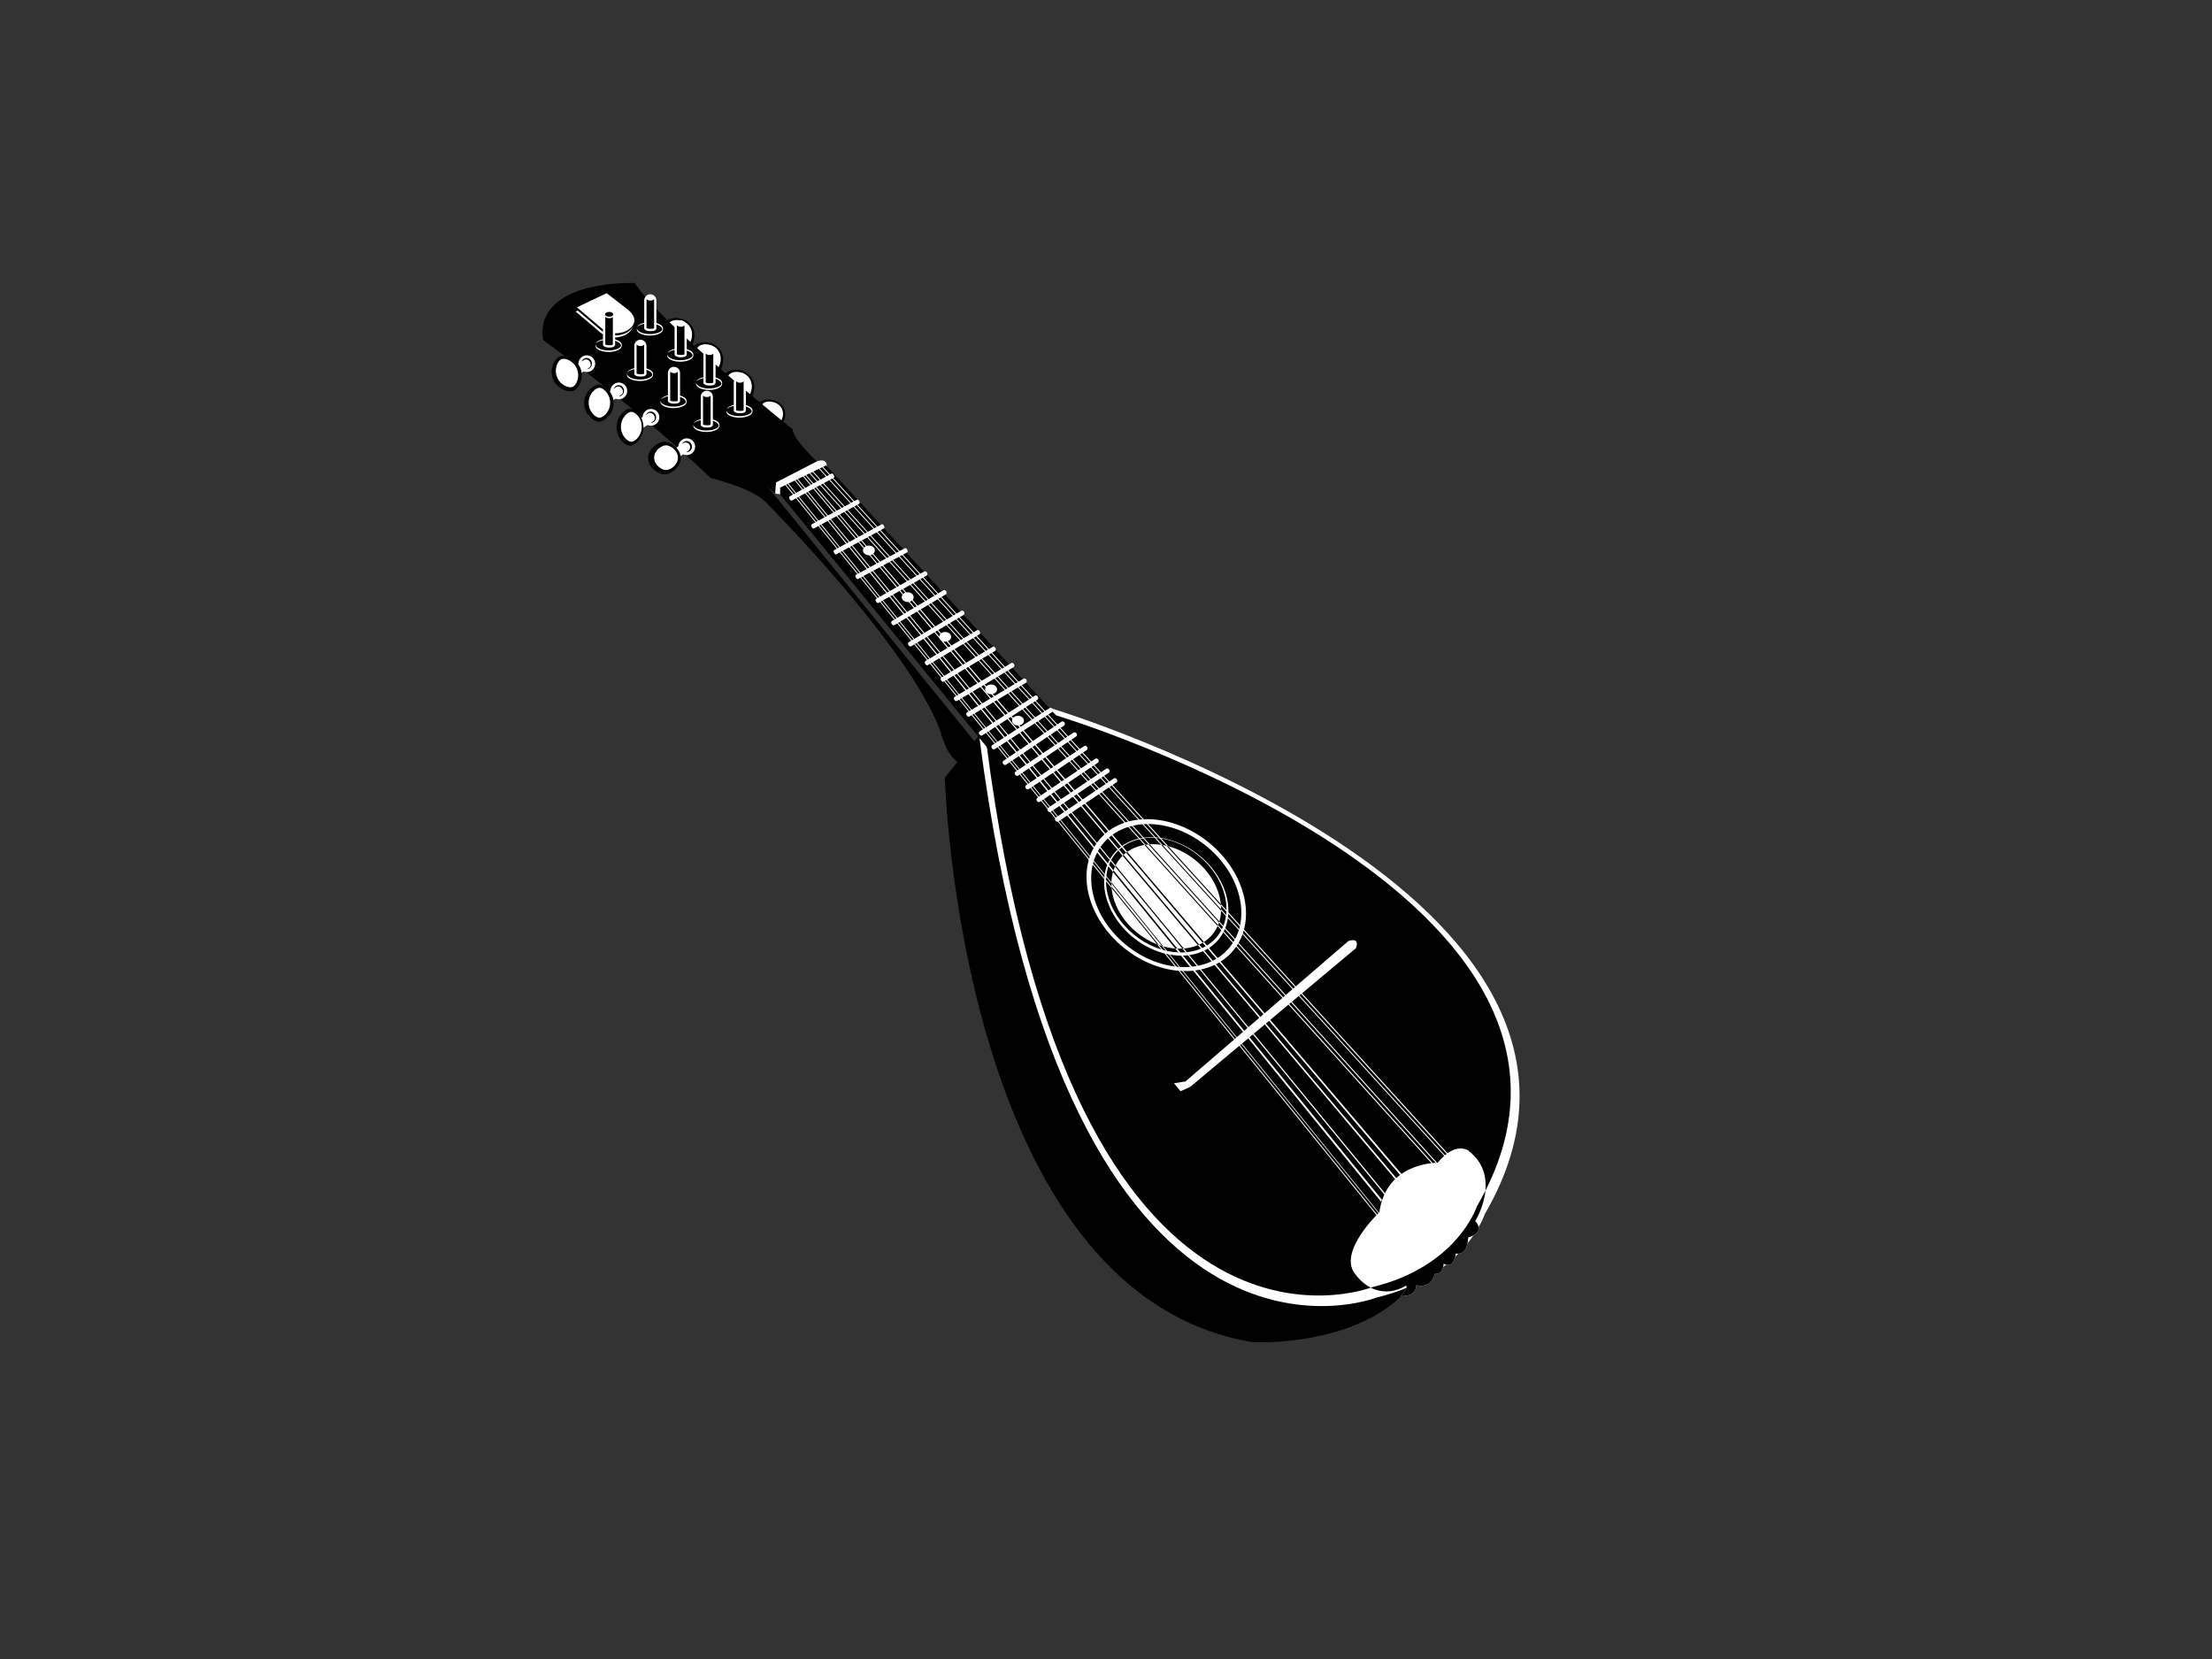 <?xml version="1.0" encoding="utf-8"?>
<!-- Generator: Adobe Illustrator 17.0.0, SVG Export Plug-In . SVG Version: 6.00 Build 0)  -->
<!DOCTYPE svg PUBLIC "-//W3C//DTD SVG 1.1//EN" "http://www.w3.org/Graphics/SVG/1.1/DTD/svg11.dtd">
<svg version="1.1" id="Layer_1" xmlns="http://www.w3.org/2000/svg" xmlns:xlink="http://www.w3.org/1999/xlink" x="0px" y="0px"
	 width="800px" height="600px" viewBox="0 0 800 600" enable-background="new 0 0 800 600" xml:space="preserve">
<rect x="0" y="0" width="800" height="600" fill="#333333" stroke="none"/>
<g>
	<g>
		<path d="M275.624,144.87c1.891-0.912,6.334-0.436,7.874,2.752c1.538,3.185-0.853,6.964-2.745,7.869
			c-1.893,0.919-6.338,0.444-7.874-2.746C271.34,149.562,273.729,145.783,275.624,144.87z"/>
	</g>
	<g>
		<path fill="#FFFFFF" d="M276.586,145.526c1.467-0.71,4.941-0.271,6.185,2.305c1.248,2.576-0.572,5.571-2.039,6.277
			c-1.467,0.713-4.943,0.266-6.185-2.305C273.303,149.225,275.117,146.236,276.586,145.526z"/>
	</g>
	<g>
		<path d="M262.861,134.637c1.666-1.285,6.263-1.539,8.656,1.558c2.396,3.094,0.989,7.484-0.676,8.769
			c-1.664,1.28-6.264,1.543-8.66-1.551C259.793,140.31,261.197,135.924,262.861,134.637z"/>
	</g>
	<g>
		<path fill="#FFFFFF" d="M264.003,135.162c1.29-0.993,4.906-1.124,6.841,1.378c1.936,2.498,0.898,5.969-0.389,6.967
			c-1.29,0.998-4.908,1.124-6.843-1.383C261.683,139.622,262.716,136.155,264.003,135.162z"/>
	</g>
	<g>
		<path d="M251.613,124.667c1.664-1.284,6.264-1.54,8.656,1.554c2.394,3.098,0.986,7.48-0.678,8.772
			c-1.664,1.284-6.263,1.538-8.658-1.559C248.545,130.337,249.948,125.956,251.613,124.667z"/>
	</g>
	<g>
		<path fill="#FFFFFF" d="M252.754,125.192c1.29-1.001,4.908-1.124,6.842,1.378c1.935,2.504,0.897,5.966-0.392,6.967
			c-1.287,0.993-4.906,1.124-6.839-1.378C250.432,129.655,251.47,126.184,252.754,125.192z"/>
	</g>
	<g>
		<path d="M241.246,115.891c1.664-1.285,6.26-1.54,8.654,1.555c2.393,3.097,0.986,7.483-0.678,8.772
			c-1.664,1.284-6.266,1.538-8.66-1.56C238.174,121.561,239.581,117.178,241.246,115.891z"/>
	</g>
	<g>
		<path fill="#FFFFFF" d="M242.387,116.411c1.289-0.996,4.902-1.119,6.839,1.388c1.935,2.498,0.897,5.969-0.393,6.962
			c-1.286,0.993-4.903,1.124-6.838-1.383C240.062,120.88,241.098,117.409,242.387,116.411z"/>
	</g>
	<path d="M196.906,115.772c0,0-1.439,4.144-0.32,7.341c0,0,32.865,23.452,60.465,49.775c0,0,15.065,3.597,19.853,8.698
		c0,0,51.782,51.769,63.268,83.035c0,0,2.394,10.532,8.134,11.811l4.28-8.12l-75.129-92.524l-16.735-11.356l-62.701-50.096
		L196.906,115.772z"/>
	<path fill="#FFFFFF" d="M238.465,150.921c0,1.676-1.356,3.032-3.03,3.032s-3.032-1.356-3.032-3.032
		c0-1.669,1.358-3.028,3.032-3.028S238.465,149.252,238.465,150.921z"/>
	<path d="M237.279,150.632c0.141,1.111-0.582,2.11-1.619,2.244c-1.031,0.128-1.985-0.66-2.128-1.767
		c-0.141-1.107,0.586-2.11,1.619-2.244C236.187,148.737,237.138,149.525,237.279,150.632z"/>
	<path fill="#FFFFFF" d="M226.843,141.377c0,1.679-1.356,3.034-3.03,3.034c-1.67,0-3.031-1.354-3.031-3.034
		c0-1.674,1.361-3.027,3.031-3.027C225.487,138.35,226.843,139.703,226.843,141.377z"/>
	<path d="M225.66,141.091c0.141,1.107-0.584,2.105-1.618,2.239c-1.033,0.131-1.989-0.659-2.128-1.768
		c-0.141-1.107,0.584-2.108,1.618-2.244C224.567,139.191,225.519,139.979,225.66,141.091z"/>
	<circle fill="#FFFFFF" cx="212.22" cy="131.54" r="3.031"/>
	<path d="M214.065,131.247c0.142,1.109-0.582,2.113-1.613,2.244c-1.038,0.128-1.991-0.66-2.132-1.768
		c-0.14-1.107,0.584-2.108,1.619-2.239C212.974,129.352,213.925,130.143,214.065,131.247z"/>
	<path fill="#FFFFFF" d="M236.482,150.137c0.516,0.77,0.417,1.736-0.214,2.16l-7.32,4.882c-0.633,0.427-1.566,0.148-2.079-0.623l0,0
		c-0.513-0.77-0.417-1.736,0.217-2.16l7.32-4.889C235.038,149.088,235.969,149.367,236.482,150.137L236.482,150.137z"/>
	<path fill="#FFFFFF" d="M224.97,140.59c0.515,0.776,0.419,1.736-0.217,2.158l-7.322,4.891c-0.631,0.422-1.565,0.14-2.076-0.624l0,0
		c-0.513-0.776-0.416-1.736,0.217-2.162l7.321-4.888C223.527,139.54,224.457,139.822,224.97,140.59L224.97,140.59z"/>
	<path fill="#FFFFFF" d="M213.325,130.809c0.515,0.767,0.419,1.731-0.217,2.157l-7.322,4.887c-0.631,0.426-1.563,0.146-2.078-0.624
		l0,0c-0.513-0.772-0.417-1.74,0.217-2.162l7.322-4.887C211.881,129.754,212.81,130.037,213.325,130.809L213.325,130.809z"/>
	<path d="M298.052,169.378c0,0-10.848-9.57-11.487-14.199c0,0-48.18-38.61-56.956-52.81c0,0-27.601-1.275-32.703,13.404
		c0,0,44.191,33.028,63.657,51.217c0,0,14.356,5.737,19.782,11.481L298.052,169.378z"/>
	<path fill="#FFFFFF" d="M299.013,168.661c0,0,0.316-3.109-3.511-1.834l-14.837,7.655l-0.32,3.987l1.799,0.313l1.231-2.063
		L299.013,168.661z"/>
	<path d="M355.545,264.2l-13.83,17.019c0,0,5.105,186.768,111.468,204.218c0,0,41.267,2.127,58.712-22.551
		c0,0-45.098,16.165-60.415,0c0,0-60.413-36.593-72.327-111.896L355.545,264.2z"/>
	<polygon fill="#8C5A10" points="424.573,391.776 479.614,345.67 487.432,340.889 429.516,391.944 	"/>
	<path fill="#FFFFFF" d="M380.004,256.118c0,0,224.214,67.651,156.995,182.945c0,0-7.236,22.545-39.145,30.207
		c0,0-111.679,44.245-143.585-202.091L380.004,256.118z"/>
	<path d="M381.801,258.662c0,0,217.62,65.655,152.375,177.561c0,0-7.021,21.885-37.988,29.315c0,0-108.398,42.949-139.37-196.142
		L381.801,258.662z"/>
	<path fill="#FFFFFF" d="M533.538,441.613c0,0,10.001-15.956-2.55-25.526c0,0-4.677-3.402-11.062,4.462
		c0,0-18.507-0.421-21.061,17.871c0,0-14.89,14.045-8.934,22.124c5.959,8.086,13.614,7.443,18.507,4.469
		c0,0,1.383-0.054-1.809,3.721c0,0,5.426,0.535,5.638-3.937c0,0,5.108,1.702,6.701-4.142c0,0,2.55,0.848,3.19-3.624
		c0,0,3.513,2.345,4.364-3.715c0,0,4.145,1.383,4.465-5.744C530.988,447.572,537.421,445.92,533.538,441.613z"/>
	<path d="M537.216,430.63c-0.937,1.848-1.947,3.708-3.04,5.593c0,0-7.021,21.885-37.988,29.315c0,0-0.15,0.061-0.429,0.165
		c4.564,2.309,9.284,1.377,12.679-0.689c0,0,1.383-0.054-1.809,3.721c0,0,5.426,0.535,5.638-3.937c0,0,5.108,1.702,6.701-4.142
		c0,0,2.55,0.848,3.19-3.624c0,0,3.513,2.345,4.364-3.715c0,0,4.145,1.383,4.465-5.744c0,0,6.434-1.652,2.55-5.959
		C533.538,441.613,536.635,436.667,537.216,430.63z"/>
	<path fill="#FFFFFF" d="M438.526,337.908c-5.887,7.191-18.148,6.888-27.388-0.676c-9.242-7.564-11.96-19.526-6.074-26.714
		c5.887-7.194,18.148-6.891,27.388,0.673C441.692,318.755,444.413,330.717,438.526,337.908z"/>
	<path fill="#FFFFFF" d="M437.289,304.801c-13.432-10.996-31.26-11.431-39.818-0.979c-8.555,10.455-4.607,27.841,8.829,38.841
		c13.432,10.996,31.261,11.434,39.818,0.982C454.677,333.193,450.722,315.801,437.289,304.801z M440.155,338.766
		c-6.459,7.887-19.917,7.551-30.059-0.744c-10.138-8.305-13.123-21.431-6.663-29.325c6.461-7.887,19.917-7.557,30.059,0.747
		C443.63,317.745,446.615,330.872,440.155,338.766z"/>
	<path d="M436.381,306.072c-12.645-10.354-29.426-10.771-37.485-0.925c-8.057,9.842-4.337,26.205,8.31,36.566
		c12.647,10.354,29.431,10.768,37.49,0.925C452.751,332.793,449.028,316.43,436.381,306.072z M440.747,339.725
		c-6.666,8.147-20.558,7.803-31.026-0.764c-10.465-8.57-13.545-22.121-6.878-30.267c6.668-8.143,20.558-7.8,31.028,0.767
		C444.333,318.028,447.412,331.585,440.747,339.725z"/>
	<polygon fill="#FFFFFF" points="430.423,393.109 426.964,394.656 424.573,391.776 428.932,391.093 	"/>
	<path fill="#FFFFFF" d="M490.411,342.908l-59.987,50.201l-1.702-1.969l58.924-50.789
		C487.645,340.351,491.899,338.648,490.411,342.908z"/>
	<polygon points="407.91,286.97 298.774,168.311 282.153,176.336 282.143,178.782 385.615,305.292 407.9,289.629 	"/>
	<path fill="#FFFFFF" d="M403.906,281.839c0.263,0.39,0.221,0.872-0.092,1.087l-21.056,14.186c-0.309,0.209-0.777,0.057-1.04-0.323
		l0,0c-0.261-0.394-0.224-0.882,0.089-1.087l21.056-14.193C403.176,281.304,403.642,281.445,403.906,281.839L403.906,281.839z"/>
	<path fill="#FFFFFF" d="M401.139,278.326c0.266,0.393,0.227,0.875-0.089,1.09l-21.056,14.183c-0.315,0.205-0.776,0.067-1.038-0.323
		l0,0c-0.264-0.39-0.225-0.882,0.088-1.087l21.056-14.183C400.414,277.791,400.876,277.939,401.139,278.326L401.139,278.326z"/>
	<path fill="#FFFFFF" d="M397.203,274.712c0.264,0.39,0.224,0.878-0.091,1.087l-21.054,14.186c-0.313,0.205-0.779,0.067-1.04-0.326
		l0,0c-0.262-0.387-0.224-0.875,0.088-1.087l21.059-14.186C396.477,274.177,396.942,274.322,397.203,274.712L397.203,274.712z"/>
	<path fill="#FFFFFF" d="M393.162,270.136c0.262,0.39,0.225,0.882-0.089,1.087l-21.056,14.189c-0.311,0.209-0.779,0.061-1.042-0.33
		l0,0c-0.263-0.384-0.222-0.875,0.093-1.087l21.056-14.183C392.434,269.604,392.901,269.745,393.162,270.136L393.162,270.136z"/>
	<path fill="#FFFFFF" d="M389.333,265.243c0.266,0.397,0.224,0.875-0.089,1.09l-21.058,14.183c-0.308,0.212-0.776,0.071-1.036-0.326
		l0,0c-0.263-0.387-0.226-0.875,0.087-1.08l21.056-14.193C388.606,264.708,389.071,264.856,389.333,265.243L389.333,265.243z"/>
	<path fill="#FFFFFF" d="M384.974,261.306c0.261,0.394,0.221,0.878-0.094,1.087l-21.056,14.193
		c-0.309,0.205-0.776,0.061-1.038-0.333l0,0c-0.263-0.384-0.224-0.875,0.089-1.077l21.058-14.193
		C384.244,260.774,384.711,260.923,384.974,261.306L384.974,261.306z"/>
	<path fill="#FFFFFF" d="M380.646,256.417c0.253,0.39,0.209,0.875-0.099,1.073l-20.791,13.446c-0.306,0.202-0.762,0.04-1.02-0.354
		l0,0c-0.256-0.393-0.212-0.878,0.094-1.073l20.792-13.449C379.93,255.862,380.388,256.02,380.646,256.417L380.646,256.417z"/>
	<path fill="#FFFFFF" d="M375.321,251.945c0.259,0.394,0.224,0.875-0.075,1.067l-20.036,12.961c-0.296,0.188-0.749,0.024-1.001-0.37
		l0,0c-0.254-0.394-0.219-0.871,0.078-1.06l20.041-12.965C374.618,251.386,375.068,251.551,375.321,251.945L375.321,251.945z"/>
	<path fill="#FFFFFF" d="M371.201,245.838c0.241,0.404,0.188,0.875-0.114,1.06l-20.489,12.238c-0.304,0.182-0.745,0-0.984-0.407l0,0
		c-0.241-0.397-0.19-0.868,0.113-1.053l20.491-12.238C370.518,245.253,370.961,245.434,371.201,245.838L371.201,245.838z"/>
	<path fill="#FFFFFF" d="M366.735,240.198c0.239,0.41,0.187,0.881-0.116,1.066L346.133,253.5c-0.306,0.182-0.747,0-0.984-0.404l0,0
		c-0.247-0.4-0.193-0.878,0.113-1.06l20.489-12.235C366.051,239.62,366.494,239.795,366.735,240.198L366.735,240.198z"/>
	<path fill="#FFFFFF" d="M360.006,234.343c0.241,0.401,0.211,0.861-0.065,1.03l-18.645,11.134c-0.276,0.165-0.698-0.027-0.935-0.427
		l0,0c-0.243-0.41-0.214-0.865,0.064-1.033l18.643-11.135C359.342,233.741,359.764,233.936,360.006,234.343L360.006,234.343z"/>
	<path fill="#FFFFFF" d="M354.327,228.351c0.237,0.4,0.21,0.865-0.068,1.03l-18.705,11.175c-0.274,0.165-0.698-0.034-0.937-0.434
		l0,0c-0.242-0.404-0.215-0.861,0.065-1.03l18.704-11.171C353.662,227.755,354.083,227.94,354.327,228.351L354.327,228.351z"/>
	<path fill="#FFFFFF" d="M342.201,213.878c0.239,0.407,0.211,0.865-0.069,1.04l-18.704,11.171c-0.279,0.162-0.7-0.03-0.939-0.437
		l0,0c-0.239-0.397-0.21-0.861,0.066-1.03l18.705-11.171C341.538,213.283,341.959,213.481,342.201,213.878L342.201,213.878z"/>
	<path fill="#FFFFFF" d="M335.256,207.105c0.232,0.41,0.21,0.861-0.049,1.006l-17.486,9.923c-0.259,0.148-0.658-0.057-0.888-0.471
		l0,0c-0.234-0.407-0.214-0.855,0.047-1.003l17.486-9.927C334.625,206.486,335.022,206.698,335.256,207.105L335.256,207.105z"/>
	<path fill="#FFFFFF" d="M328.116,198.763c0.222,0.42,0.195,0.861-0.071,1.009l-17.657,9.6c-0.261,0.148-0.658-0.068-0.878-0.485
		l0,0c-0.229-0.41-0.197-0.865,0.066-1.003l17.659-9.607C327.497,198.131,327.892,198.353,328.116,198.763L328.116,198.763z"/>
	<path fill="#FFFFFF" d="M319.7,190.125c0.222,0.417,0.202,0.865-0.056,1l-17.139,9.324c-0.256,0.145-0.646-0.081-0.87-0.494l0,0
		c-0.224-0.411-0.2-0.858,0.054-1l17.141-9.324C319.085,189.493,319.475,189.712,319.7,190.125L319.7,190.125z"/>
	<path fill="#FFFFFF" d="M310.775,181.225c0.224,0.414,0.209,0.855-0.032,0.983l-16.345,8.897c-0.244,0.131-0.623-0.101-0.845-0.511
		l0,0c-0.225-0.407-0.212-0.855,0.03-0.983l16.346-8.89C310.172,180.583,310.549,180.808,310.775,181.225L310.775,181.225z"/>
	<path fill="#FFFFFF" d="M301.558,171.79c0.226,0.417,0.226,0.851,0,0.969l-15.169,8.261c-0.225,0.118-0.591-0.118-0.816-0.535l0,0
		c-0.221-0.407-0.222-0.841,0-0.962l15.167-8.257C300.971,171.148,301.335,171.387,301.558,171.79L301.558,171.79z"/>
	<path fill="#FFFFFF" d="M348.655,221.308c0.237,0.404,0.204,0.865-0.079,1.033l-19.075,11.4c-0.279,0.168-0.707-0.02-0.947-0.427
		l0,0c-0.241-0.407-0.208-0.871,0.072-1.033l19.079-11.4C347.984,220.712,348.413,220.901,348.655,221.308L348.655,221.308z"/>
	<path fill="#FFFFFF" d="M316.402,199.049c0,0.972-0.965,1.763-2.155,1.763c-1.189,0-2.154-0.791-2.154-1.763
		c0-0.962,0.964-1.75,2.154-1.75C315.437,197.3,316.402,198.087,316.402,199.049z"/>
	<path fill="#FFFFFF" d="M330.439,215.968c0,0.962-0.964,1.757-2.152,1.757c-1.189,0-2.155-0.794-2.155-1.757
		c0-0.972,0.965-1.76,2.155-1.76C329.475,214.208,330.439,214.995,330.439,215.968z"/>
	<path fill="#FFFFFF" d="M344.003,230.326c0,0.966-0.964,1.753-2.154,1.753c-1.189,0-2.154-0.787-2.154-1.753
		c0-0.972,0.964-1.76,2.154-1.76C343.039,228.566,344.003,229.353,344.003,230.326z"/>
	<path fill="#FFFFFF" d="M360.595,249.31c0,0.972-0.966,1.753-2.154,1.753c-1.189,0-2.157-0.781-2.157-1.753
		c0-0.972,0.968-1.757,2.157-1.757C359.629,247.554,360.595,248.338,360.595,249.31z"/>
	<path fill="#FFFFFF" d="M370.328,260.64c0,0.966-0.966,1.75-2.155,1.75s-2.152-0.784-2.152-1.75c0-0.976,0.962-1.757,2.152-1.757
		S370.328,259.664,370.328,260.64z"/>
	<g>
		<path fill="#FFFFFF" d="M272.154,148.845c0,1.221-2.118,2.207-4.734,2.207c-2.613,0-4.731-0.986-4.731-2.207
			c0-1.223,2.118-2.216,4.731-2.216C270.036,146.629,272.154,147.622,272.154,148.845z"/>
		<path d="M272.154,148.299c0,1.223-2.118,2.212-4.734,2.212c-2.613,0-4.731-0.989-4.731-2.212c0-1.227,2.118-2.211,4.731-2.211
			C270.036,146.088,272.154,147.072,272.154,148.299z"/>
		<path fill="#FFFFFF" d="M267.42,146.227c-2.283,0-4.186,0.759-4.632,1.76c0.72-0.796,2.397-1.346,4.356-1.346
			c2.615,0,4.735,0.993,4.735,2.211c0,0.152-0.035,0.303-0.1,0.448c0.243-0.263,0.375-0.553,0.375-0.865
			C272.154,147.217,270.036,146.227,267.42,146.227z"/>
		<path d="M270.161,148.455c0,0.707-1.225,1.279-2.741,1.279c-1.511,0-2.741-0.572-2.741-1.279c0-0.71,1.23-1.284,2.741-1.284
			C268.936,147.171,270.161,147.745,270.161,148.455z"/>
		<g>
			<path d="M267.54,149.034c1.569,0,1.585-0.251,1.822-0.542v-10.164c0-0.984-0.799-1.783-1.783-1.783
				c-0.986,0-1.788,0.799-1.788,1.783v10.164C265.79,148.492,266.101,149.034,267.54,149.034z"/>
			<path fill="#FFFFFF" d="M267.54,149.448c1.397,0,1.758-0.185,2.088-0.619c0.019-0.029,0.037-0.054,0.055-0.074l0.094-0.111
				v-0.152v-10.164c0-1.213-0.989-2.194-2.199-2.194c-1.215,0-2.201,0.981-2.201,2.194v10.164v0.114l0.052,0.099
				C265.507,148.825,265.943,149.448,267.54,149.448z M266.205,148.492v-10.164c0-0.754,0.616-1.369,1.373-1.369
				c0.754,0,1.368,0.616,1.368,1.369v10.164l0.094-0.262c-0.029,0.032-0.052,0.069-0.075,0.102
				c-0.111,0.143-0.217,0.283-1.425,0.283c-1.116,0-1.402-0.348-1.403-0.354L266.205,148.492z"/>
		</g>
		<path fill="#FFFFFF" d="M269.08,137.489c0,0.517-0.659,0.935-1.474,0.935c-0.816,0-1.475-0.419-1.475-0.935
			c0-0.522,0.66-0.944,1.475-0.944C268.421,136.545,269.08,136.967,269.08,137.489z"/>
	</g>
	<g>
		<path fill="#FFFFFF" d="M260.209,154.024c0,1.218-2.118,2.211-4.734,2.211c-2.611,0-4.731-0.993-4.731-2.211
			c0-1.228,2.12-2.218,4.731-2.218C258.091,151.806,260.209,152.795,260.209,154.024z"/>
		<path d="M260.209,153.482c0,1.218-2.118,2.207-4.734,2.207c-2.611,0-4.731-0.989-4.731-2.207c0-1.228,2.12-2.218,4.731-2.218
			C258.091,151.265,260.209,152.254,260.209,153.482z"/>
		<path fill="#FFFFFF" d="M255.475,151.406c-2.283,0-4.186,0.75-4.632,1.76c0.72-0.794,2.397-1.346,4.357-1.346
			c2.613,0,4.733,0.99,4.733,2.211c0,0.152-0.034,0.303-0.1,0.448c0.241-0.266,0.375-0.559,0.375-0.861
			C260.209,152.398,258.091,151.406,255.475,151.406z"/>
		<ellipse cx="255.475" cy="153.63" rx="2.74" ry="1.282"/>
		<g>
			<path d="M255.594,154.212c1.569,0,1.583-0.253,1.822-0.539v-10.167c0-0.984-0.801-1.785-1.785-1.785
				c-0.984,0-1.783,0.801-1.783,1.785v10.167C253.848,153.674,254.157,154.212,255.594,154.212z"/>
			<path fill="#FFFFFF" d="M255.594,154.626c1.395,0,1.76-0.185,2.088-0.619c0.019-0.027,0.037-0.05,0.054-0.071l0.094-0.118v-0.145
				v-10.167c0-1.209-0.988-2.199-2.199-2.199c-1.213,0-2.197,0.989-2.197,2.199v10.167v0.111l0.054,0.091
				C253.562,154,253.997,154.626,255.594,154.626z M254.26,153.674v-10.167c0-0.755,0.616-1.371,1.371-1.371
				c0.757,0,1.37,0.616,1.37,1.371v10.167l0.094-0.266c-0.029,0.037-0.052,0.074-0.075,0.098c-0.111,0.148-0.217,0.293-1.425,0.293
				c-1.115,0-1.4-0.354-1.403-0.354L254.26,153.674z"/>
		</g>
		<path fill="#FFFFFF" d="M257.135,142.666c0,0.516-0.661,0.941-1.474,0.941c-0.814,0-1.477-0.424-1.477-0.941
			c0-0.522,0.663-0.944,1.477-0.944C256.474,141.722,257.135,142.144,257.135,142.666z"/>
	</g>
	<g>
		<path fill="#FFFFFF" d="M248.336,145.389c0,1.22-2.121,2.212-4.734,2.212c-2.616,0-4.734-0.993-4.734-2.212
			c0-1.218,2.118-2.211,4.734-2.211C246.214,143.179,248.336,144.171,248.336,145.389z"/>
		<path d="M248.336,144.844c0,1.223-2.121,2.216-4.734,2.216c-2.616,0-4.734-0.993-4.734-2.216c0-1.218,2.118-2.211,4.734-2.211
			C246.214,142.634,248.336,143.626,248.336,144.844z"/>
		<path fill="#FFFFFF" d="M243.602,142.772c-2.283,0-4.189,0.755-4.635,1.765c0.72-0.796,2.401-1.349,4.357-1.349
			c2.615,0,4.733,0.993,4.733,2.211c0,0.156-0.032,0.305-0.096,0.448c0.237-0.263,0.375-0.554,0.375-0.867
			C248.336,143.758,246.214,142.772,243.602,142.772z"/>
		<path d="M246.341,145.004c0,0.705-1.225,1.277-2.739,1.277c-1.513,0-2.741-0.572-2.741-1.277c0-0.71,1.228-1.283,2.741-1.283
			C245.116,143.721,246.341,144.294,246.341,145.004z"/>
		<g>
			<path d="M243.718,145.578c1.572,0,1.587-0.246,1.824-0.536v-10.17c0-0.981-0.799-1.782-1.787-1.782
				c-0.984,0-1.785,0.801-1.785,1.782v10.17C241.97,145.041,242.281,145.578,243.718,145.578z"/>
			<path fill="#FFFFFF" d="M243.718,145.993c1.398,0,1.76-0.185,2.089-0.616c0.02-0.029,0.037-0.054,0.054-0.077l0.092-0.111v-0.148
				v-10.17c0-1.211-0.986-2.196-2.199-2.196c-1.211,0-2.2,0.984-2.2,2.196v10.17v0.111l0.057,0.098
				C241.684,145.374,242.123,145.993,243.718,145.993z M242.385,145.041v-10.17c0-0.747,0.616-1.366,1.369-1.366
				c0.756,0,1.373,0.619,1.373,1.366v10.17l0.092-0.259c-0.029,0.033-0.052,0.062-0.075,0.096c-0.111,0.146-0.219,0.283-1.427,0.283
				c-1.115,0-1.398-0.345-1.403-0.35L242.385,145.041z"/>
		</g>
		<path fill="#FFFFFF" d="M245.259,134.03c0,0.521-0.661,0.944-1.472,0.944c-0.816,0-1.475-0.422-1.475-0.944
			c0-0.518,0.66-0.941,1.475-0.941C244.598,133.089,245.259,133.512,245.259,134.03z"/>
	</g>
	<g>
		<ellipse fill="#FFFFFF" cx="256.445" cy="138.83" rx="4.732" ry="2.211"/>
		<path d="M261.176,138.284c0,1.221-2.118,2.216-4.733,2.216c-2.613,0-4.731-0.994-4.731-2.216c0-1.22,2.118-2.207,4.731-2.207
			C259.058,136.077,261.176,137.065,261.176,138.284z"/>
		<path fill="#FFFFFF" d="M256.444,136.212c-2.287,0-4.188,0.759-4.634,1.76c0.72-0.791,2.397-1.341,4.358-1.341
			c2.615,0,4.731,0.984,4.731,2.211c0,0.148-0.03,0.3-0.099,0.444c0.242-0.263,0.377-0.559,0.377-0.861
			C261.176,137.204,259.058,136.212,256.444,136.212z"/>
		<path d="M259.186,138.436c0,0.71-1.228,1.284-2.742,1.284c-1.514,0-2.739-0.574-2.739-1.284c0-0.702,1.225-1.277,2.739-1.277
			C257.958,137.159,259.186,137.735,259.186,138.436z"/>
		<g>
			<path d="M256.561,139.018c1.57,0,1.585-0.246,1.822-0.537v-10.167c0-0.981-0.799-1.782-1.785-1.782
				c-0.986,0-1.783,0.801-1.783,1.782v10.167C254.815,138.482,255.126,139.018,256.561,139.018z"/>
			<path fill="#FFFFFF" d="M256.561,139.432c1.397,0,1.758-0.183,2.086-0.619c0.022-0.023,0.04-0.049,0.055-0.069l0.094-0.114
				v-0.148v-10.167c0-1.211-0.988-2.196-2.199-2.196c-1.211,0-2.199,0.984-2.199,2.196v10.167v0.111l0.055,0.094
				C254.529,138.81,254.967,139.432,256.561,139.432z M255.229,138.482v-10.167c0-0.756,0.613-1.371,1.37-1.371
				c0.757,0,1.371,0.616,1.371,1.371v10.167l0.094-0.263c-0.029,0.032-0.054,0.065-0.076,0.098
				c-0.111,0.148-0.217,0.288-1.427,0.288c-1.117,0-1.398-0.353-1.403-0.353L255.229,138.482z"/>
		</g>
		<path fill="#FFFFFF" d="M258.103,127.473c0,0.522-0.661,0.939-1.472,0.939c-0.815,0-1.477-0.417-1.477-0.939
			c0-0.521,0.663-0.94,1.477-0.94C257.441,126.533,258.103,126.952,258.103,127.473z"/>
	</g>
	<g>
		<path fill="#FFFFFF" d="M250.75,128.605c0,1.223-2.116,2.211-4.734,2.211c-2.613,0-4.733-0.988-4.733-2.211
			c0-1.218,2.12-2.207,4.733-2.207C248.634,126.398,250.75,127.387,250.75,128.605z"/>
		<path d="M250.75,128.064c0,1.227-2.116,2.216-4.734,2.216c-2.613,0-4.733-0.989-4.733-2.216c0-1.218,2.12-2.211,4.733-2.211
			C248.634,125.853,250.75,126.846,250.75,128.064z"/>
		<path fill="#FFFFFF" d="M246.016,125.993c-2.283,0-4.187,0.754-4.632,1.763c0.717-0.796,2.396-1.349,4.354-1.349
			c2.618,0,4.735,0.989,4.735,2.211c0,0.156-0.032,0.308-0.1,0.452c0.244-0.267,0.377-0.559,0.377-0.867
			C250.75,126.98,248.634,125.993,246.016,125.993z"/>
		<path d="M248.757,128.224c0,0.707-1.225,1.272-2.741,1.272c-1.514,0-2.739-0.565-2.739-1.272c0-0.71,1.225-1.284,2.739-1.284
			C247.532,126.94,248.757,127.513,248.757,128.224z"/>
		<g>
			<path d="M246.137,128.799c1.565,0,1.581-0.242,1.822-0.533v-10.172c0-0.984-0.802-1.785-1.787-1.785
				c-0.988,0-1.787,0.801-1.787,1.785v10.172C244.386,128.266,244.697,128.799,246.137,128.799z"/>
			<path fill="#FFFFFF" d="M246.137,129.208c1.394,0,1.756-0.18,2.086-0.614c0.019-0.025,0.037-0.045,0.054-0.071l0.096-0.114
				v-0.143v-10.172c0-1.215-0.989-2.194-2.201-2.194c-1.213,0-2.201,0.979-2.201,2.194v10.172v0.101l0.055,0.099
				C244.101,128.589,244.539,129.208,246.137,129.208z M244.801,128.266v-10.172c0-0.754,0.616-1.37,1.371-1.37
				c0.757,0,1.37,0.616,1.37,1.37v10.172l0.094-0.267c-0.029,0.033-0.054,0.065-0.076,0.094c-0.113,0.152-0.217,0.288-1.423,0.288
				c-1.119,0-1.403-0.345-1.403-0.348L244.801,128.266z"/>
		</g>
		<path fill="#FFFFFF" d="M247.678,117.252c0,0.518-0.663,0.935-1.475,0.935c-0.814,0-1.475-0.417-1.475-0.935
			c0-0.52,0.661-0.944,1.475-0.944C247.015,116.309,247.678,116.732,247.678,117.252z"/>
	</g>
	<g>
		<ellipse fill="#FFFFFF" cx="235.038" cy="119.152" rx="4.733" ry="2.207"/>
		<path d="M239.771,118.607c0,1.223-2.118,2.211-4.733,2.211c-2.615,0-4.733-0.988-4.733-2.211c0-1.227,2.118-2.211,4.733-2.211
			C237.652,116.396,239.771,117.38,239.771,118.607z"/>
		<path fill="#FFFFFF" d="M235.038,116.53c-2.285,0-4.188,0.759-4.634,1.765c0.72-0.796,2.401-1.346,4.358-1.346
			c2.613,0,4.734,0.989,4.734,2.208c0,0.155-0.037,0.308-0.101,0.447c0.241-0.262,0.375-0.555,0.375-0.861
			C239.771,117.52,237.652,116.53,235.038,116.53z"/>
		<path d="M237.777,118.758c0,0.71-1.225,1.286-2.739,1.286c-1.513,0-2.742-0.575-2.742-1.286c0-0.705,1.23-1.28,2.742-1.28
			C236.552,117.478,237.777,118.053,237.777,118.758z"/>
		<g>
			<path d="M235.156,119.337c1.572,0,1.583-0.246,1.822-0.537v-10.164c0-0.988-0.799-1.785-1.785-1.785
				c-0.984,0-1.785,0.797-1.785,1.785V118.8C233.408,118.8,233.719,119.337,235.156,119.337z"/>
			<path fill="#FFFFFF" d="M235.156,119.756c1.397,0,1.758-0.185,2.088-0.619c0.019-0.029,0.037-0.054,0.054-0.079l0.094-0.106
				V118.8v-10.164c0-1.215-0.988-2.202-2.199-2.202c-1.213,0-2.199,0.988-2.199,2.202V118.8v0.114l0.055,0.098
				C233.12,119.132,233.559,119.756,235.156,119.756z M233.82,118.8v-10.164c0-0.759,0.617-1.374,1.373-1.374
				c0.755,0,1.373,0.616,1.373,1.374V118.8l0.091-0.262c-0.03,0.032-0.052,0.069-0.076,0.103c-0.111,0.138-0.217,0.283-1.425,0.283
				c-1.115,0-1.4-0.348-1.403-0.354L233.82,118.8z"/>
		</g>
		<path fill="#FFFFFF" d="M236.697,107.792c0,0.522-0.661,0.939-1.474,0.939c-0.816,0-1.477-0.417-1.477-0.939
			s0.661-0.94,1.477-0.94C236.036,106.852,236.697,107.27,236.697,107.792z"/>
	</g>
	<g>
		<ellipse fill="#FFFFFF" cx="231.446" cy="135.581" rx="4.733" ry="2.214"/>
		<ellipse cx="231.446" cy="135.039" rx="4.733" ry="2.216"/>
		<path fill="#FFFFFF" d="M231.446,132.966c-2.283,0-4.188,0.755-4.633,1.765c0.72-0.801,2.397-1.354,4.357-1.354
			c2.615,0,4.734,0.993,4.734,2.211c0,0.156-0.033,0.308-0.101,0.453c0.242-0.268,0.375-0.559,0.375-0.861
			C236.179,133.956,234.062,132.966,231.446,132.966z"/>
		<path d="M234.187,135.194c0,0.702-1.225,1.277-2.741,1.277c-1.513,0-2.741-0.575-2.741-1.277c0-0.71,1.228-1.284,2.741-1.284
			C232.962,133.91,234.187,134.484,234.187,135.194z"/>
		<g>
			<path d="M231.565,135.773c1.57,0,1.583-0.246,1.822-0.536v-10.167c0-0.989-0.801-1.789-1.787-1.789
				c-0.984,0-1.785,0.799-1.785,1.789v10.167C229.816,135.236,230.127,135.773,231.565,135.773z"/>
			<path fill="#FFFFFF" d="M231.565,136.183c1.397,0,1.758-0.18,2.086-0.611c0.024-0.029,0.037-0.05,0.055-0.074l0.094-0.116v-0.146
				v-10.167c0-1.215-0.986-2.199-2.201-2.199c-1.211,0-2.199,0.984-2.199,2.199v10.167v0.106l0.057,0.099
				C229.531,135.567,229.971,136.183,231.565,136.183z M230.233,135.236v-10.167c0-0.756,0.613-1.371,1.368-1.371
				c0.757,0,1.373,0.616,1.373,1.371v10.167l0.091-0.268c-0.025,0.042-0.05,0.071-0.076,0.099c-0.113,0.148-0.215,0.286-1.423,0.286
				c-1.117,0-1.398-0.343-1.403-0.343L230.233,135.236z"/>
		</g>
		<path fill="#FFFFFF" d="M233.107,124.228c0,0.517-0.663,0.939-1.474,0.939c-0.816,0-1.474-0.422-1.474-0.939
			c0-0.521,0.658-0.947,1.474-0.947C232.444,123.28,233.107,123.706,233.107,124.228z"/>
	</g>
	<path fill="#FFFFFF" d="M208.651,111.164l8.834,7.48c3.01,2.441,6.487,2.182,8.936,1.067c0,0,7.017-3.245-0.321-8.51
		c0,0-6.651-5.12-6.701-5.16C219.398,106.041,208.602,111.127,208.651,111.164z"/>
	<path fill="#FFFFFF" d="M226.283,120.498c-2.446,1.121-5.925,1.383-8.935-1.062l-8.414-7.118c-0.453,0.217-0.739,0.357-0.732,0.365
		l8.835,7.479c3.011,2.446,6.487,2.184,8.935,1.066c0,0,2.3-1.078,2.884-2.983C228.012,119.699,226.283,120.498,226.283,120.498z"/>
	<g>
		<path fill="#FFFFFF" d="M251.415,161.565c0,1.669-1.358,3.028-3.032,3.028s-3.032-1.36-3.032-3.028
			c0-1.676,1.358-3.032,3.032-3.032S251.415,159.889,251.415,161.565z"/>
		<path d="M250.227,161.268c0.141,1.107-0.582,2.113-1.617,2.244c-1.035,0.128-1.987-0.66-2.127-1.77
			c-0.141-1.104,0.584-2.106,1.619-2.238C249.134,159.374,250.086,160.165,250.227,161.268z"/>
		<path fill="#FFFFFF" d="M249.327,160.78c0.513,0.764,0.308,1.804-0.461,2.319l-8.89,5.932c-0.771,0.511-1.81,0.306-2.325-0.461
			l0,0c-0.515-0.767-0.306-1.807,0.464-2.322l8.887-5.939C247.774,159.795,248.814,160,249.327,160.78L249.327,160.78z"/>
		<g>
			<path d="M240.296,159.758c2.103,0,5.897,2.369,5.897,5.902c0.002,3.54-3.794,5.899-5.897,5.899c-2.105,0-5.899-2.359-5.899-5.899
				C234.397,162.127,238.191,159.758,240.296,159.758z"/>
		</g>
		<g>
			<path fill="#FFFFFF" d="M240.881,161.053c1.531,0,4.292,1.79,4.292,4.482c0,2.682-2.761,4.479-4.292,4.479
				c-1.531,0-4.291-1.797-4.291-4.479C236.591,162.843,239.35,161.053,240.881,161.053z"/>
		</g>
	</g>
	<g>
		<path d="M227.851,147.794c1.735,0,4.862,2.68,4.862,6.701c0,4.011-3.128,6.693-4.862,6.693c-1.731,0-4.857-2.682-4.857-6.693
			C222.994,150.474,226.12,147.794,227.851,147.794z"/>
	</g>
	<g>
		<path fill="#FFFFFF" d="M228.335,148.936c1.339,0,3.762,2.16,3.762,5.414c0.002,3.251-2.423,5.411-3.762,5.411
			c-1.344,0-3.767-2.16-3.767-5.411C224.568,151.096,226.991,148.936,228.335,148.936z"/>
	</g>
	<g>
		<path d="M216.604,139.1c1.904,0,5.338,2.679,5.338,6.696s-3.434,6.696-5.338,6.696c-1.903,0-5.34-2.679-5.34-6.696
			S214.701,139.1,216.604,139.1z"/>
	</g>
	<g>
		<path fill="#FFFFFF" d="M216.784,140.241c1.385,0,3.886,2.162,3.886,5.411c0,3.251-2.502,5.418-3.886,5.418
			c-1.386,0-3.89-2.167-3.89-5.418C212.894,142.403,215.397,140.241,216.784,140.241z"/>
	</g>
	<g>
		<path d="M202.485,128.885c1.768-0.702,5.951,0.516,7.435,4.255c1.481,3.728-0.722,7.483-2.488,8.192
			c-1.773,0.703-5.956-0.52-7.436-4.258C198.511,133.345,200.716,129.586,202.485,128.885z"/>
	</g>
	<g>
		<path fill="#FFFFFF" d="M203.073,129.877c1.289-0.513,4.411,0.582,5.611,3.594c1.2,3.02-0.328,5.958-1.618,6.471
			c-1.289,0.508-4.408-0.582-5.611-3.594C200.259,133.328,201.785,130.385,203.073,129.877z"/>
	</g>
	<g>
		<polygon fill="#FFFFFF" points="284.847,174.984 285.096,174.782 498.999,438.948 498.819,439.106 284.847,174.984 		"/>
	</g>
	<g>
		<polygon fill="#FFFFFF" points="283.889,175.3 284.14,175.101 498.362,439.628 498.062,439.803 283.889,175.3 		"/>
	</g>
	<g>
		<polygon fill="#FFFFFF" points="288.144,173.2 288.39,172.998 501.315,432.067 501.033,432.424 288.144,173.2 		"/>
	</g>
	<g>
		<polygon fill="#FFFFFF" points="287.295,173.624 287.542,173.426 499.795,433.901 499.518,434.665 287.295,173.624 		"/>
	</g>
	<g>
		<polygon fill="#FFFFFF" points="291.12,171.713 291.368,171.508 507.374,425.169 506.789,425.448 291.12,171.713 		"/>
	</g>
	<g>
		<polygon fill="#FFFFFF" points="290.165,172.033 290.411,171.827 505.181,426.286 504.78,426.72 290.165,172.033 		"/>
	</g>
	<g>
		<polygon fill="#FFFFFF" points="297.139,168.728 297.379,168.516 524.1,417.706 523.81,417.978 297.139,168.728 		"/>
	</g>
	<g>
		<polygon fill="#FFFFFF" points="295.875,169.236 296.114,169.021 523.119,418.396 522.877,418.638 295.875,169.236 		"/>
	</g>
	<g>
		<polygon fill="#FFFFFF" points="293.579,170.367 293.816,170.162 519.902,420.701 519.658,420.98 293.579,170.367 		"/>
	</g>
	<g>
		<polygon fill="#FFFFFF" points="292.524,170.966 292.766,170.754 518.585,421.104 518.144,421.178 292.524,170.966 		"/>
	</g>
	<path d="M402.549,315.39l22.469,27.636c0.257,0.017,0.513,0.047,0.772,0.057l-23.058-28.295
		C402.666,314.983,402.609,315.185,402.549,315.39z M403.273,313.391l24.374,29.678c0.165-0.01,0.328-0.023,0.493-0.03
		l-24.669-30.021C403.406,313.142,403.331,313.26,403.273,313.391z M402.051,321.231l16.446,20.311
		c0.197,0.074,0.396,0.131,0.592,0.198l-17.087-21.098C402.015,320.834,402.032,321.033,402.051,321.231z M401.975,319.566
		l18.29,22.575c0.15,0.044,0.299,0.081,0.448,0.128l-18.727-23.127C401.978,319.283,401.975,319.424,401.975,319.566z
		 M406.009,309.508l27.227,32.309c0.155-0.074,0.308-0.148,0.463-0.225l-27.363-32.414
		C406.225,309.276,406.119,309.397,406.009,309.508z M415.387,305.393l25.474,28.238c0.041-0.128,0.086-0.253,0.123-0.377
		l-25.169-27.898C415.673,305.366,415.53,305.383,415.387,305.393z M420.461,305.625c-0.175-0.027-0.348-0.06-0.523-0.081
		l21.663,23.797c0.008-0.162,0.01-0.316,0.01-0.478L420.461,305.625z M441.517,326.942l-18.988-20.873
		c-0.21-0.057-0.42-0.107-0.631-0.161l19.666,21.633C441.552,327.342,441.541,327.14,441.517,326.942z M413.9,305.571l26.467,29.349
		c0.052-0.124,0.092-0.249,0.143-0.377l-26.182-29.019C414.186,305.544,414.041,305.548,413.9,305.571z M407.291,308.384
		l27.666,32.552c0.153-0.088,0.299-0.185,0.449-0.286l-27.726-32.559C407.544,308.186,407.421,308.294,407.291,308.384z"/>
	<path fill="#FFFFFF" d="M224.856,125.089c0,1.223-2.121,2.204-4.734,2.204c-2.615,0-4.733-0.981-4.733-2.204
		c0-1.226,2.118-2.216,4.733-2.216C222.735,122.874,224.856,123.863,224.856,125.089z"/>
	<path d="M224.856,124.544c0,1.218-2.121,2.211-4.734,2.211c-2.615,0-4.733-0.993-4.733-2.211c0-1.226,2.118-2.212,4.733-2.212
		C222.735,122.332,224.856,123.318,224.856,124.544z"/>
	<path fill="#FFFFFF" d="M220.122,122.471c-2.283,0-4.19,0.755-4.635,1.76c0.72-0.791,2.401-1.346,4.358-1.346
		c2.616,0,4.733,0.989,4.733,2.207c0,0.153-0.03,0.308-0.096,0.453c0.237-0.268,0.375-0.559,0.375-0.867
		C224.856,123.461,222.735,122.471,220.122,122.471z"/>
	<ellipse cx="220.122" cy="124.696" rx="2.74" ry="1.284"/>
	<g>
		<path d="M220.238,125.278c1.571,0,1.586-0.25,1.823-0.542v-10.167c0-0.979-0.799-1.78-1.787-1.78c-0.984,0-1.783,0.801-1.783,1.78
			v10.167C218.491,124.736,218.802,125.278,220.238,125.278z"/>
		<path fill="#FFFFFF" d="M220.238,125.688c1.396,0,1.763-0.18,2.088-0.616c0.022-0.024,0.037-0.049,0.055-0.069l0.093-0.114v-0.153
			v-10.167c0-1.21-0.984-2.199-2.199-2.199c-1.21,0-2.197,0.989-2.197,2.199v10.167v0.116l0.054,0.089
			C218.205,125.069,218.644,125.688,220.238,125.688z M218.907,124.736v-10.167c0-0.75,0.613-1.366,1.368-1.366
			c0.759,0,1.373,0.616,1.373,1.366v10.167l0.094-0.263c-0.029,0.037-0.054,0.071-0.076,0.099c-0.111,0.148-0.217,0.288-1.428,0.288
			c-1.116,0-1.398-0.35-1.403-0.35L218.907,124.736z"/>
	</g>
	<path d="M221.779,113.729c0,0.517-0.66,0.939-1.47,0.939c-0.815,0-1.477-0.422-1.477-0.939c0-0.518,0.663-0.941,1.477-0.941
		C221.119,112.789,221.779,113.211,221.779,113.729z"/>
	<path fill="#FFFFFF" d="M220.345,114.534c-0.744,0-1.344-0.285-1.555-0.666c-0.049,0.091-0.098,0.177-0.098,0.276
		c0,0.521,0.739,0.947,1.652,0.947c0.903,0,1.642-0.426,1.642-0.947c0-0.099-0.049-0.185-0.098-0.276
		C221.678,114.249,221.079,114.534,220.345,114.534z"/>
</g>
</svg>
